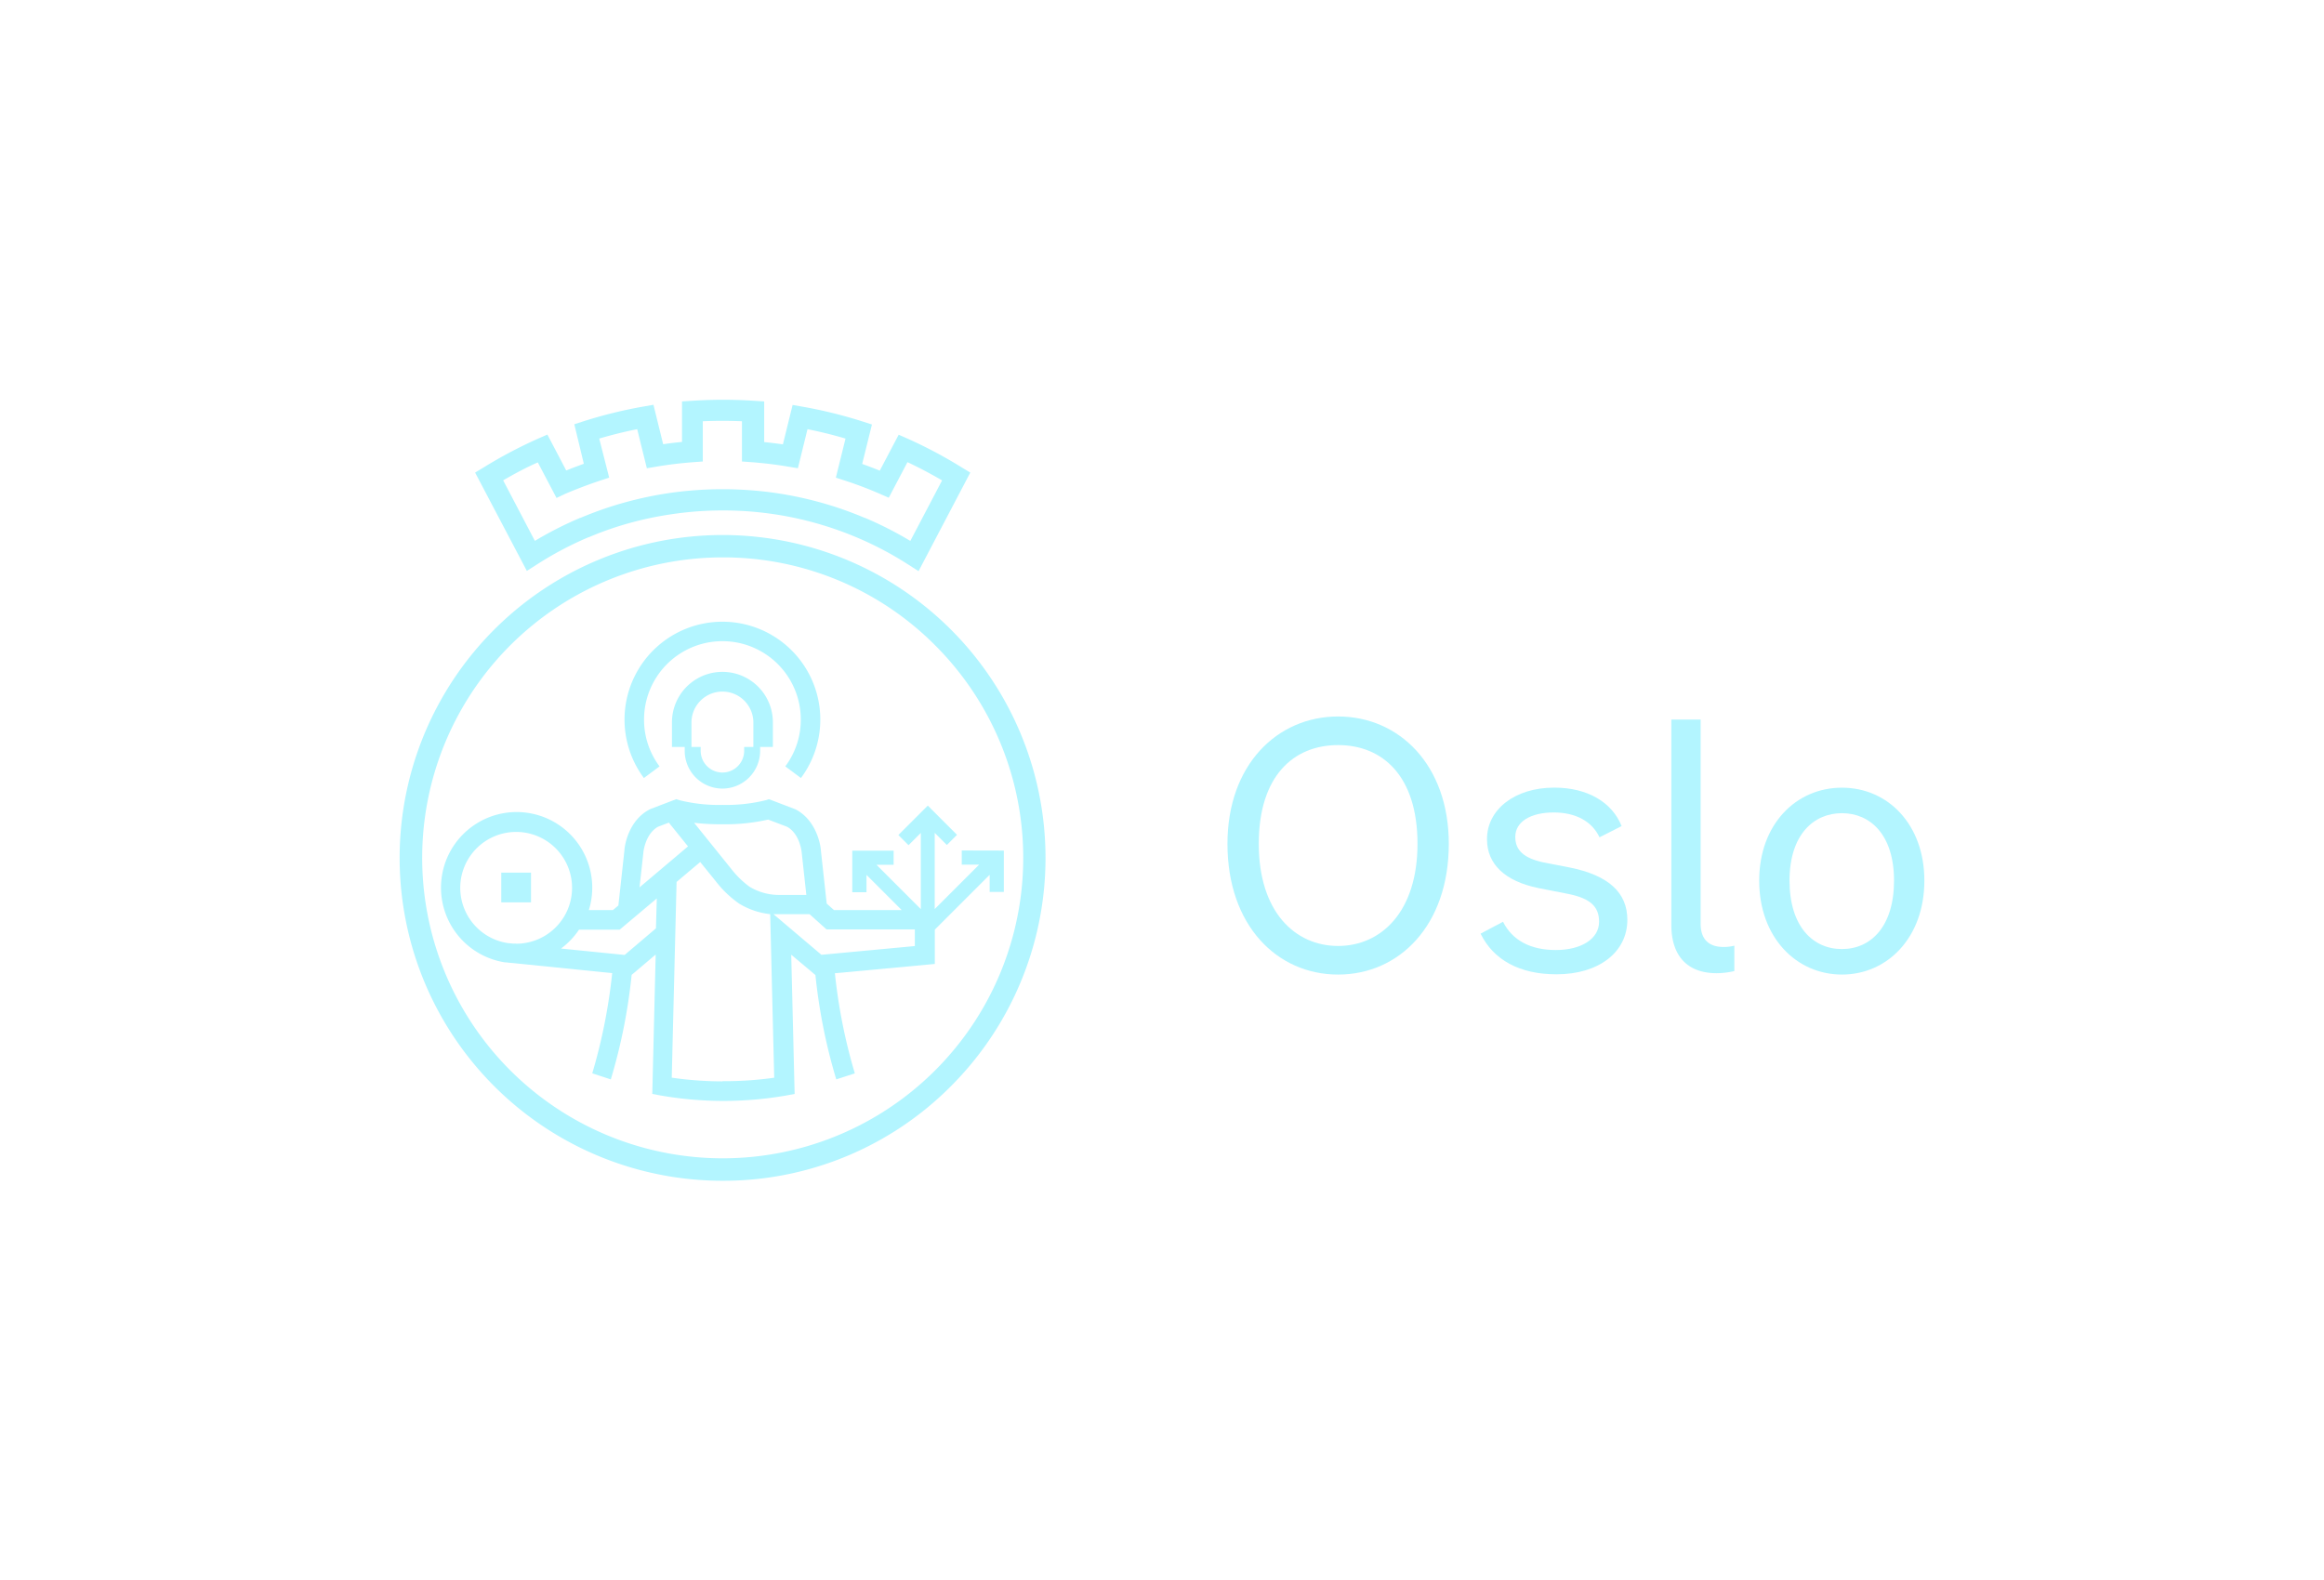 <svg id="RGB_Logo_Lyseblå" data-name="RGB Logo Lyseblå" xmlns="http://www.w3.org/2000/svg" viewBox="0 0 457.26 311"><defs><style>.cls-1{fill:#b3f5ff;}</style></defs><title>RGB Logo Lyseblå</title><path class="cls-1" d="M180.73,112.4l-1.92-1.23a66.64,66.64,0,0,0-10.2-5.39l0,0c-1.49-.63-3-1.21-4.54-1.73a67.27,67.27,0,0,0-11.19-2.77c-1.61-.25-3.25-.45-4.87-.59a69.48,69.48,0,0,0-11.54,0c-1.63.14-3.27.34-4.87.59A67,67,0,0,0,120.37,104c-1.53.52-3.06,1.1-4.53,1.73l-.06,0a67,67,0,0,0-10.19,5.39l-1.93,1.23L93.48,93l1.66-1a90.66,90.66,0,0,1,10.76-5.69l1.8-.79,3.71,7.07c1.14-.46,2.3-.9,3.46-1.32L113,83.49l1.86-.6A90.22,90.22,0,0,1,126.64,80l1.93-.34,1.91,7.76.71-.1c1-.14,2-.25,3-.35V79l2-.13c2-.13,4.08-.2,6.09-.2s4.06.07,6.08.2l2,.13v8c1.22.12,2.45.27,3.68.45l1.91-7.76,1.93.34a90.61,90.61,0,0,1,11.82,2.91l1.86.6-1.92,7.76c1.17.42,2.33.86,3.46,1.32l3.72-7.07,1.79.79A89.13,89.13,0,0,1,189.25,92l1.66,1ZM99,94.53l6.24,11.91a72.06,72.06,0,0,1,8.89-4.52l.07,0c1.55-.66,3.17-1.27,4.79-1.83a72.47,72.47,0,0,1,11.89-2.94c1.71-.27,3.45-.48,5.18-.62a73.57,73.57,0,0,1,12.24,0c1.72.14,3.47.35,5.17.62a72.47,72.47,0,0,1,11.89,2.94c1.62.56,3.24,1.17,4.81,1.84l.06,0a71.23,71.23,0,0,1,8.88,4.52l6.25-11.91c-2.21-1.29-4.49-2.5-6.81-3.59l-3.68,7-1.78-.78-.78-.33c-1.94-.82-3.94-1.57-6-2.24l-1.85-.6,1.9-7.69c-2.46-.73-5-1.35-7.48-1.85l-1.89,7.69-1.92-.32c-2.36-.4-4.77-.69-7.15-.87l-1.94-.14V82.9c-2.58-.11-5.13-.11-7.7,0v7.92l-1.94.14c-1.55.12-3.12.28-4.66.49-.83.11-1.67.24-2.5.38l-1.91.32-1.9-7.69c-2.51.5-5,1.12-7.47,1.85L119.86,94l-1.84.6c-2,.67-4,1.42-6,2.24l-.78.33L109.5,98l-3.68-7C103.51,92,101.23,93.24,99,94.53Z"/><path class="cls-1" d="M142.17,232.37a63.54,63.54,0,1,1,44.93-18.61A63.13,63.13,0,0,1,142.17,232.37Zm0-122.68A59.13,59.13,0,1,0,184,127,58.75,58.75,0,0,0,142.17,109.69Z"/><path class="cls-1" d="M129.77,150.82a15.28,15.28,0,0,1-3.05-9.22,15.42,15.42,0,0,1,30.84,0,15.28,15.28,0,0,1-3.05,9.22l3.08,2.29a19.26,19.26,0,1,0-30.9,0Z"/><path class="cls-1" d="M142.14,155.19a7.43,7.43,0,0,0,7.42-7.43V147h2.51v-4.85a9.93,9.93,0,1,0-19.86,0V147h2.51v.75A7.43,7.43,0,0,0,142.14,155.19Zm-6.09-13a6.09,6.09,0,0,1,12.18,0V147h-1.81v.75a4.28,4.28,0,0,1-8.56,0V147h-1.81Z"/><rect class="cls-1" x="98.63" y="171.73" width="5.85" height="5.85"/><path class="cls-1" d="M189.23,167.37v2.79h3.42l-8.74,8.74v-15l2.39,2.39,2-2-5.75-5.75-5.79,5.79,2,2,2.42-2.42v15l-8.72-8.72h3.37v-2.79h-8.14v8.19h2.8v-3.42l6.93,6.93H164.09l-1.43-1.28-1.15-10.48c0-.53-.65-5.82-5-8.07l-4.6-1.76-.63-.23-.63.2a32.07,32.07,0,0,1-8.48.92,31.84,31.84,0,0,1-8.47-.92l-.64-.21-5,1.91-.2.09c-4.38,2.25-5,7.54-5,8.07l-1.19,10.86-1.08.9h-4.73a14.88,14.88,0,1,0-16.5,10.29h0l.19,0c.4.05.8.09,1.21.12l19.69,2a109,109,0,0,1-3.92,19.72h0l1.82.59,1.83.6a110.05,110.05,0,0,0,4.1-20.57l4.73-4-.67,27.43,1.61.3a72.06,72.06,0,0,0,24.8,0l1.6-.3-.67-27.4,4.76,4a109.82,109.82,0,0,0,4.1,20.54l3.65-1.19a108.27,108.27,0,0,1-3.92-19.7l19.66-1.83v-6.75l10.79-10.79v3.37h2.79v-8.14Zm-47.09-5.16a38,38,0,0,0,9-.92l3.71,1.41c2.52,1.37,2.87,4.93,2.88,5l.92,8.42h-5.26a11.18,11.18,0,0,1-5.92-1.62,18,18,0,0,1-3.55-3.45l-7.35-9.13A44.4,44.4,0,0,0,142.14,162.21ZM101.56,185.7l-.55,0-1.14-.11a11,11,0,1,1,1.69.13Zm27.5-3-6.16,5.23-12.52-1.26a15,15,0,0,0,3.55-3.72h8l7.3-6.14Zm-3.23-8.07.76-6.88v-.05s.36-3.59,2.88-5l2.13-.81,3.77,4.68Zm16.34,38.18a70.44,70.44,0,0,1-10-.73l.22-9h0l.73-29.52,4.65-3.92,3.09,3.82a20.8,20.8,0,0,0,4.56,4.36,14.76,14.76,0,0,0,6.12,2.08l.79,32.19A69.79,69.79,0,0,1,142.17,212.77ZM180,186.18l-18.38,1.72-9.44-8c.38,0,.77,0,1.17,0h5.93l3.34,3H180Z"/><path class="cls-1" d="M241.51,166.06c0-15.54,9.78-25.06,21.77-25.06s21.78,9.52,21.78,25.06c0,16.08-9.78,25.73-21.78,25.73S241.51,182.14,241.51,166.06Zm37.39,0c0-13.4-6.91-19.43-15.62-19.43s-15.61,6-15.61,19.43,7.17,20.1,15.61,20.1S278.9,179.46,278.9,166.06Z"/><path class="cls-1" d="M305.8,155c6.56,0,11.39,2.88,13.26,7.57l-4.35,2.21c-1.47-3.15-4.69-4.89-9-4.89-4.55,0-7.57,1.81-7.57,4.82,0,2.62,1.68,4.16,5.5,5l5.16,1c7.7,1.54,11.39,4.95,11.39,10.31,0,6.37-5.63,10.72-13.94,10.72-7.24,0-12.39-2.81-14.94-8l4.42-2.34c1.81,3.62,5.36,5.56,10.39,5.56s8.51-2.21,8.51-5.56c0-3-1.75-4.56-5.83-5.43l-6.1-1.2c-6.57-1.34-10.12-4.69-10.12-9.59C292.53,159.36,298,155,305.8,155Z"/><path class="cls-1" d="M337.76,191.52c-6,0-8.91-3.68-8.91-9.44V141.61h5.76v40.2c0,3.08,1.67,4.55,4.49,4.55a8.18,8.18,0,0,0,2.14-.26v5A15.41,15.41,0,0,1,337.76,191.52Z"/><path class="cls-1" d="M346.13,173.3c0-11.06,7.24-18.29,16.28-18.29s16.22,7.23,16.22,18.29c0,11.25-7.31,18.49-16.22,18.49S346.13,184.55,346.13,173.3Zm26.53,0c0-9.05-4.69-13.27-10.25-13.27s-10.31,4.22-10.31,13.27,4.62,13.47,10.31,13.47S372.66,182.34,372.66,173.3Z"/></svg>